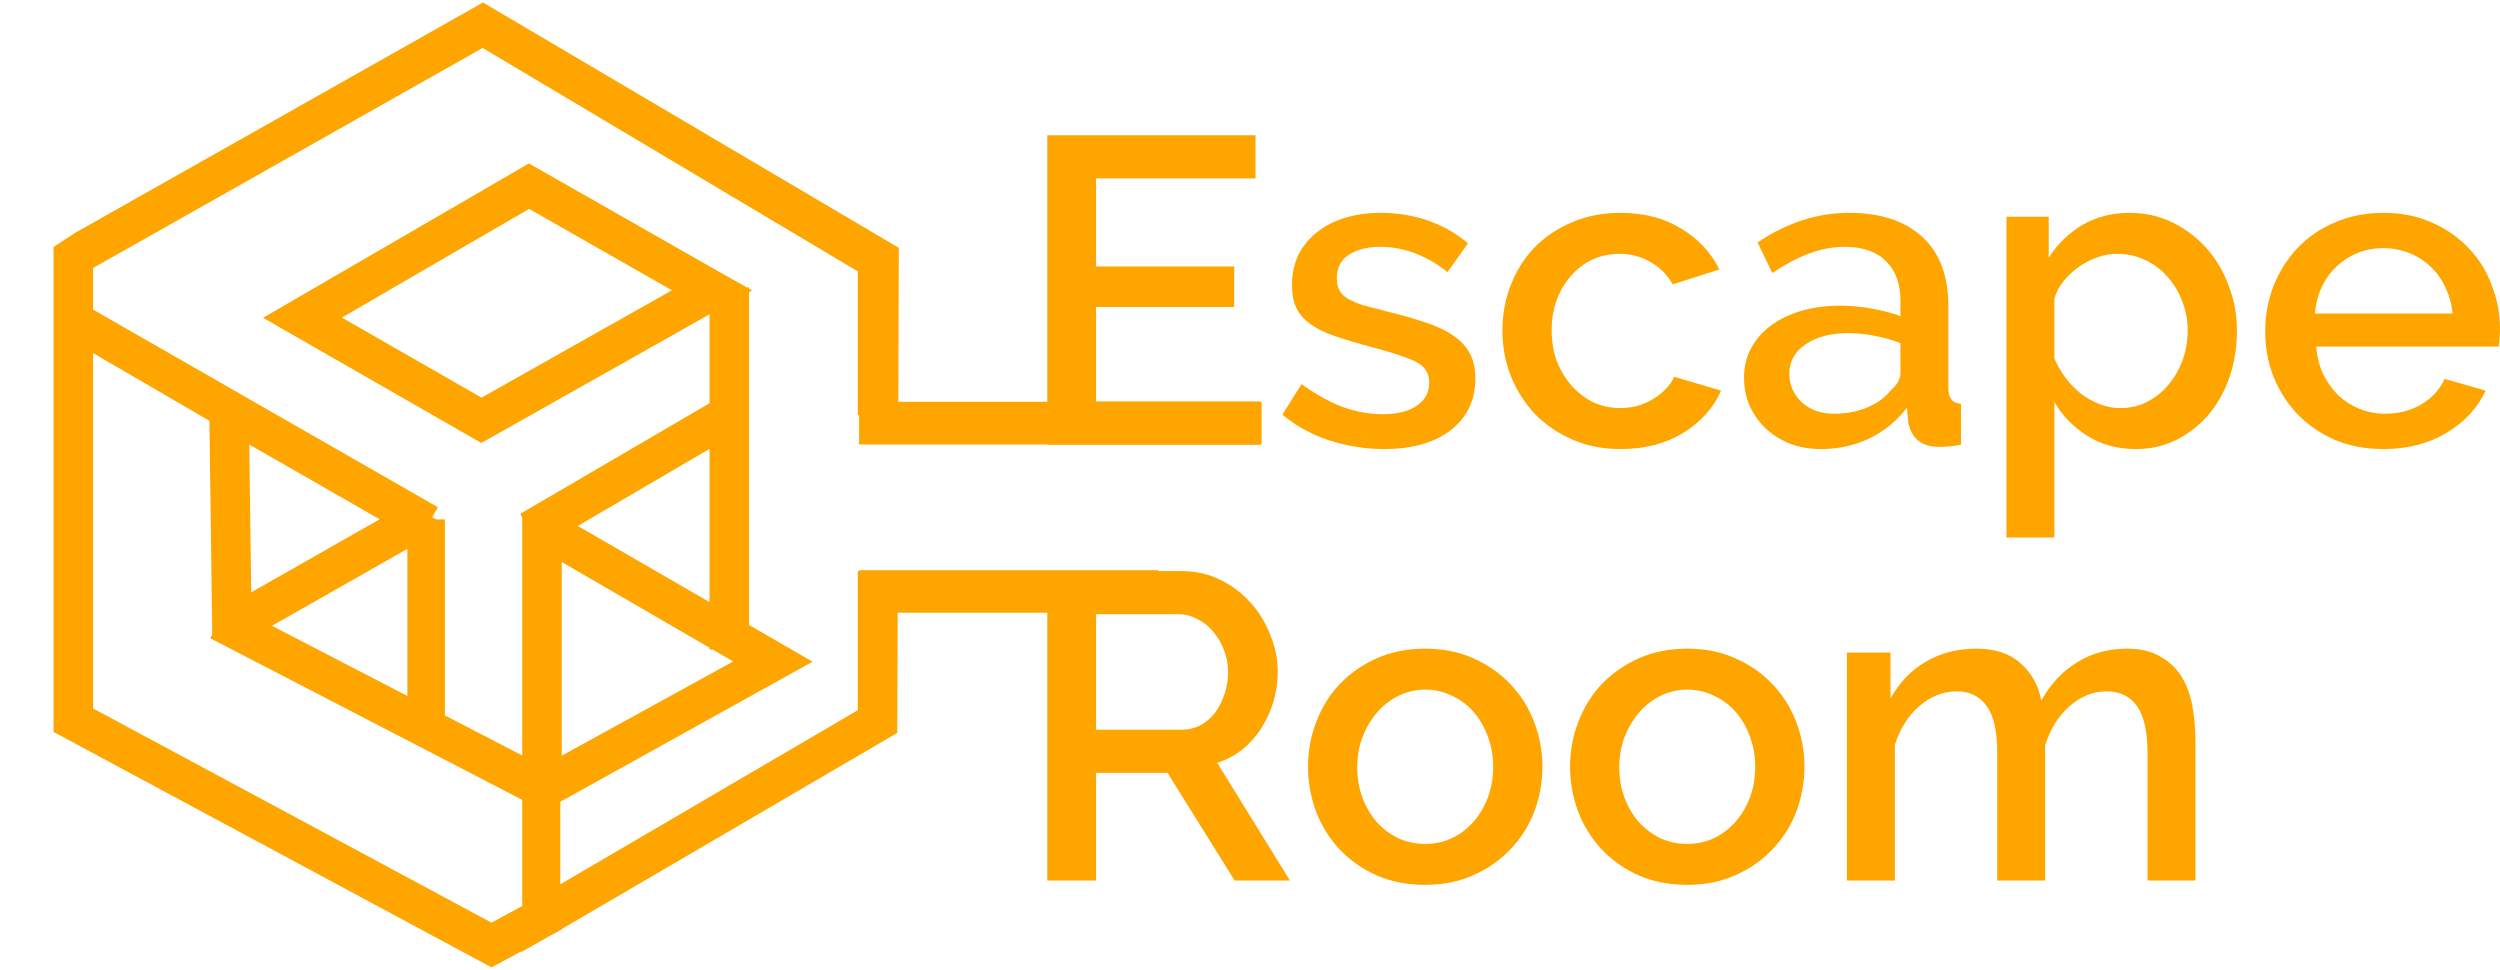 <svg width="134" height="52" viewBox="0 0 134 52" fill="none" xmlns="http://www.w3.org/2000/svg">
  <path d="M67.507 21.523V23.835H56.135V7.25H67.296V9.563H58.75V14.281H66.152V16.454H58.75V21.523H67.507Z" fill="orange"/>
  <path d="M74.177 24.069C73.196 24.069 72.216 23.913 71.235 23.602C70.27 23.275 69.437 22.815 68.737 22.224L69.764 20.588C70.496 21.118 71.219 21.523 71.935 21.803C72.651 22.068 73.383 22.2 74.13 22.2C74.893 22.2 75.492 22.052 75.928 21.756C76.38 21.46 76.605 21.04 76.605 20.495C76.605 19.981 76.356 19.607 75.858 19.374C75.36 19.14 74.582 18.883 73.523 18.603C72.76 18.4 72.107 18.206 71.562 18.019C71.017 17.832 70.573 17.614 70.231 17.365C69.888 17.116 69.639 16.827 69.484 16.5C69.328 16.173 69.25 15.776 69.25 15.309C69.25 14.686 69.367 14.133 69.6 13.65C69.85 13.168 70.184 12.763 70.605 12.436C71.04 12.093 71.546 11.836 72.122 11.665C72.698 11.494 73.321 11.408 73.99 11.408C74.909 11.408 75.765 11.548 76.559 11.829C77.353 12.109 78.061 12.514 78.683 13.043L77.586 14.585C76.45 13.682 75.243 13.23 73.967 13.23C73.313 13.23 72.76 13.37 72.309 13.65C71.873 13.915 71.655 14.344 71.655 14.935C71.655 15.184 71.702 15.395 71.795 15.566C71.889 15.737 72.037 15.885 72.239 16.01C72.457 16.134 72.729 16.251 73.056 16.36C73.399 16.454 73.819 16.563 74.317 16.687C75.142 16.89 75.85 17.092 76.442 17.295C77.049 17.497 77.547 17.738 77.936 18.019C78.325 18.284 78.613 18.603 78.8 18.977C78.987 19.335 79.08 19.771 79.08 20.285C79.08 21.453 78.637 22.379 77.749 23.064C76.878 23.734 75.687 24.069 74.177 24.069Z" fill="orange"/>
  <path d="M80.53 17.715C80.53 16.859 80.678 16.049 80.974 15.286C81.27 14.523 81.69 13.853 82.235 13.277C82.795 12.701 83.465 12.249 84.243 11.922C85.021 11.579 85.893 11.408 86.858 11.408C88.119 11.408 89.201 11.688 90.103 12.249C91.022 12.794 91.707 13.526 92.158 14.445L89.66 15.239C89.364 14.725 88.967 14.328 88.469 14.048C87.971 13.752 87.418 13.604 86.811 13.604C86.298 13.604 85.815 13.705 85.364 13.908C84.928 14.11 84.546 14.398 84.219 14.772C83.893 15.13 83.636 15.558 83.449 16.057C83.262 16.555 83.169 17.108 83.169 17.715C83.169 18.307 83.262 18.86 83.449 19.374C83.651 19.872 83.916 20.308 84.243 20.682C84.585 21.055 84.974 21.351 85.41 21.569C85.862 21.772 86.337 21.873 86.835 21.873C87.146 21.873 87.457 21.834 87.769 21.756C88.08 21.663 88.36 21.538 88.609 21.383C88.874 21.227 89.1 21.048 89.286 20.845C89.489 20.643 89.636 20.425 89.73 20.191L92.252 20.939C91.847 21.858 91.17 22.613 90.22 23.205C89.271 23.781 88.15 24.069 86.858 24.069C85.908 24.069 85.044 23.898 84.266 23.555C83.488 23.212 82.819 22.753 82.258 22.177C81.713 21.585 81.285 20.908 80.974 20.145C80.678 19.381 80.53 18.572 80.53 17.715Z" fill="orange"/>
  <path d="M97.613 24.069C97.021 24.069 96.469 23.976 95.955 23.789C95.457 23.586 95.021 23.314 94.647 22.971C94.289 22.628 94.001 22.224 93.783 21.756C93.581 21.289 93.48 20.783 93.48 20.238C93.48 19.662 93.604 19.14 93.853 18.673C94.102 18.206 94.453 17.801 94.904 17.458C95.371 17.116 95.916 16.851 96.538 16.664C97.177 16.477 97.877 16.384 98.64 16.384C99.216 16.384 99.784 16.438 100.345 16.547C100.905 16.641 101.411 16.773 101.862 16.944V16.103C101.862 15.2 101.605 14.499 101.092 14.001C100.578 13.487 99.839 13.23 98.874 13.23C98.22 13.23 97.574 13.355 96.936 13.604C96.313 13.837 95.667 14.18 94.998 14.632L94.204 12.996C95.776 11.938 97.41 11.408 99.107 11.408C100.788 11.408 102.096 11.836 103.03 12.693C103.964 13.549 104.431 14.78 104.431 16.384V20.799C104.431 21.344 104.656 21.624 105.108 21.64V23.835C104.859 23.882 104.641 23.913 104.454 23.929C104.283 23.944 104.112 23.952 103.94 23.952C103.442 23.952 103.053 23.828 102.773 23.578C102.508 23.329 102.345 23.01 102.283 22.621L102.212 21.85C101.668 22.566 100.991 23.119 100.181 23.508C99.387 23.882 98.531 24.069 97.613 24.069ZM98.313 22.177C98.936 22.177 99.519 22.068 100.064 21.85C100.625 21.616 101.061 21.297 101.372 20.892C101.699 20.612 101.862 20.316 101.862 20.004V18.392C101.426 18.221 100.959 18.089 100.461 17.995C99.979 17.902 99.504 17.855 99.037 17.855C98.118 17.855 97.364 18.058 96.772 18.463C96.196 18.852 95.908 19.374 95.908 20.028C95.908 20.635 96.134 21.149 96.585 21.569C97.037 21.974 97.613 22.177 98.313 22.177Z" fill="orange"/>
  <path d="M114.482 24.069C113.501 24.069 112.637 23.835 111.89 23.368C111.143 22.901 110.551 22.294 110.115 21.546V28.811H107.547V11.618H109.812V13.814C110.279 13.082 110.878 12.498 111.61 12.062C112.357 11.626 113.197 11.408 114.131 11.408C114.972 11.408 115.742 11.579 116.443 11.922C117.143 12.264 117.75 12.724 118.264 13.3C118.778 13.876 119.175 14.546 119.455 15.309C119.751 16.072 119.899 16.874 119.899 17.715C119.899 18.603 119.766 19.436 119.502 20.215C119.237 20.978 118.863 21.647 118.381 22.224C117.898 22.784 117.322 23.236 116.653 23.578C115.999 23.905 115.275 24.069 114.482 24.069ZM113.641 21.873C114.186 21.873 114.676 21.756 115.112 21.523C115.563 21.289 115.945 20.978 116.256 20.588C116.583 20.199 116.832 19.755 117.003 19.257C117.175 18.759 117.26 18.245 117.26 17.715C117.26 17.154 117.159 16.625 116.957 16.127C116.77 15.628 116.505 15.192 116.163 14.819C115.836 14.445 115.439 14.149 114.972 13.931C114.505 13.713 113.999 13.604 113.454 13.604C113.127 13.604 112.785 13.666 112.427 13.791C112.069 13.915 111.734 14.087 111.423 14.305C111.111 14.523 110.839 14.78 110.606 15.075C110.372 15.356 110.209 15.667 110.115 16.01V19.21C110.271 19.584 110.473 19.934 110.722 20.261C110.971 20.588 111.244 20.869 111.54 21.102C111.851 21.336 112.186 21.523 112.544 21.663C112.902 21.803 113.267 21.873 113.641 21.873Z" fill="orange"/>
  <path d="M127.742 24.069C126.793 24.069 125.929 23.905 125.151 23.578C124.372 23.236 123.703 22.776 123.143 22.2C122.598 21.624 122.17 20.954 121.858 20.191C121.563 19.428 121.415 18.618 121.415 17.762C121.415 16.905 121.563 16.096 121.858 15.332C122.17 14.554 122.598 13.876 123.143 13.3C123.703 12.708 124.372 12.249 125.151 11.922C125.929 11.579 126.801 11.408 127.766 11.408C128.715 11.408 129.571 11.579 130.334 11.922C131.113 12.264 131.774 12.724 132.319 13.3C132.864 13.861 133.276 14.523 133.556 15.286C133.852 16.033 134 16.82 134 17.645C134 17.832 133.992 18.011 133.977 18.182C133.961 18.338 133.946 18.47 133.93 18.579H124.147C124.193 19.125 124.318 19.615 124.52 20.051C124.738 20.487 125.011 20.869 125.337 21.196C125.68 21.507 126.061 21.748 126.482 21.92C126.917 22.091 127.369 22.177 127.836 22.177C128.178 22.177 128.513 22.138 128.84 22.06C129.182 21.967 129.494 21.842 129.774 21.686C130.054 21.515 130.303 21.312 130.521 21.079C130.739 20.845 130.91 20.588 131.035 20.308L133.23 20.939C132.809 21.858 132.109 22.613 131.128 23.205C130.163 23.781 129.034 24.069 127.742 24.069ZM131.455 16.804C131.408 16.29 131.276 15.815 131.058 15.379C130.856 14.943 130.591 14.577 130.264 14.281C129.937 13.97 129.556 13.728 129.12 13.557C128.684 13.386 128.225 13.3 127.742 13.3C127.26 13.3 126.801 13.386 126.365 13.557C125.945 13.728 125.571 13.97 125.244 14.281C124.917 14.577 124.653 14.943 124.45 15.379C124.248 15.815 124.123 16.29 124.077 16.804H131.455Z" fill="orange"/>
  <path d="M56.135 47.195V30.61H63.35C64.097 30.61 64.782 30.765 65.405 31.077C66.043 31.388 66.588 31.801 67.04 32.315C67.491 32.813 67.841 33.389 68.09 34.044C68.355 34.682 68.487 35.336 68.487 36.006C68.487 36.566 68.409 37.104 68.254 37.617C68.098 38.131 67.88 38.606 67.6 39.042C67.32 39.478 66.977 39.86 66.573 40.187C66.168 40.498 65.724 40.732 65.242 40.888L69.141 47.195H66.176L62.58 41.425H58.75V47.195H56.135ZM58.75 39.112H63.327C63.7 39.112 64.035 39.035 64.331 38.879C64.642 38.708 64.907 38.482 65.125 38.202C65.343 37.906 65.514 37.571 65.638 37.197C65.763 36.823 65.825 36.426 65.825 36.006C65.825 35.585 65.748 35.188 65.592 34.814C65.452 34.441 65.257 34.114 65.008 33.833C64.775 33.553 64.494 33.335 64.168 33.179C63.856 33.008 63.529 32.922 63.187 32.922H58.75V39.112Z" fill="orange"/>
  <path d="M76.391 47.428C75.425 47.428 74.554 47.257 73.775 46.915C73.013 46.572 72.359 46.113 71.814 45.536C71.269 44.96 70.849 44.291 70.553 43.528C70.257 42.749 70.11 41.939 70.11 41.098C70.11 40.257 70.257 39.455 70.553 38.692C70.849 37.913 71.269 37.236 71.814 36.66C72.374 36.084 73.036 35.624 73.799 35.282C74.577 34.939 75.441 34.768 76.391 34.768C77.34 34.768 78.196 34.939 78.959 35.282C79.737 35.624 80.399 36.084 80.944 36.66C81.504 37.236 81.932 37.913 82.228 38.692C82.524 39.455 82.672 40.257 82.672 41.098C82.672 41.939 82.524 42.749 82.228 43.528C81.932 44.291 81.504 44.96 80.944 45.536C80.399 46.113 79.737 46.572 78.959 46.915C78.196 47.257 77.34 47.428 76.391 47.428ZM72.748 41.121C72.748 41.713 72.841 42.258 73.028 42.757C73.215 43.255 73.472 43.691 73.799 44.065C74.126 44.423 74.507 44.711 74.943 44.929C75.394 45.132 75.877 45.233 76.391 45.233C76.904 45.233 77.379 45.132 77.815 44.929C78.266 44.711 78.656 44.415 78.982 44.041C79.309 43.668 79.566 43.232 79.753 42.733C79.94 42.235 80.033 41.69 80.033 41.098C80.033 40.522 79.94 39.985 79.753 39.486C79.566 38.972 79.309 38.529 78.982 38.155C78.656 37.781 78.266 37.493 77.815 37.291C77.379 37.072 76.904 36.963 76.391 36.963C75.892 36.963 75.418 37.072 74.966 37.291C74.53 37.508 74.149 37.804 73.822 38.178C73.495 38.552 73.231 38.996 73.028 39.51C72.841 40.008 72.748 40.545 72.748 41.121Z" fill="orange"/>
  <path d="M90.437 47.428C89.472 47.428 88.6 47.257 87.822 46.915C87.059 46.572 86.405 46.113 85.86 45.536C85.316 44.96 84.895 44.291 84.599 43.528C84.304 42.749 84.156 41.939 84.156 41.098C84.156 40.257 84.304 39.455 84.599 38.692C84.895 37.913 85.316 37.236 85.86 36.66C86.421 36.084 87.082 35.624 87.845 35.282C88.623 34.939 89.487 34.768 90.437 34.768C91.386 34.768 92.243 34.939 93.005 35.282C93.784 35.624 94.445 36.084 94.99 36.66C95.55 37.236 95.978 37.913 96.274 38.692C96.57 39.455 96.718 40.257 96.718 41.098C96.718 41.939 96.57 42.749 96.274 43.528C95.978 44.291 95.55 44.96 94.99 45.536C94.445 46.113 93.784 46.572 93.005 46.915C92.243 47.257 91.386 47.428 90.437 47.428ZM86.794 41.121C86.794 41.713 86.888 42.258 87.075 42.757C87.261 43.255 87.518 43.691 87.845 44.065C88.172 44.423 88.553 44.711 88.989 44.929C89.441 45.132 89.923 45.233 90.437 45.233C90.951 45.233 91.425 45.132 91.861 44.929C92.313 44.711 92.702 44.415 93.029 44.041C93.356 43.668 93.612 43.232 93.799 42.733C93.986 42.235 94.079 41.69 94.079 41.098C94.079 40.522 93.986 39.985 93.799 39.486C93.612 38.972 93.356 38.529 93.029 38.155C92.702 37.781 92.313 37.493 91.861 37.291C91.425 37.072 90.951 36.963 90.437 36.963C89.939 36.963 89.464 37.072 89.013 37.291C88.577 37.508 88.195 37.804 87.868 38.178C87.541 38.552 87.277 38.996 87.075 39.51C86.888 40.008 86.794 40.545 86.794 41.121Z" fill="orange"/>
  <path d="M117.676 47.195H115.107V40.351C115.107 39.214 114.92 38.381 114.547 37.851C114.173 37.322 113.628 37.057 112.912 37.057C112.181 37.057 111.511 37.329 110.904 37.874C110.313 38.404 109.885 39.097 109.62 39.953V47.195H107.051V40.351C107.051 39.198 106.865 38.365 106.491 37.851C106.117 37.322 105.58 37.057 104.88 37.057C104.148 37.057 103.479 37.322 102.872 37.851C102.265 38.381 101.829 39.074 101.564 39.93V47.195H98.996V34.978H101.331V37.431C101.813 36.574 102.444 35.92 103.222 35.468C104.016 35.001 104.919 34.768 105.931 34.768C106.943 34.768 107.736 35.032 108.312 35.562C108.904 36.091 109.27 36.753 109.41 37.547C109.923 36.644 110.569 35.959 111.348 35.492C112.126 35.009 113.013 34.768 114.01 34.768C114.726 34.768 115.317 34.908 115.784 35.188C116.267 35.453 116.648 35.811 116.928 36.263C117.209 36.714 117.403 37.244 117.512 37.851C117.621 38.443 117.676 39.074 117.676 39.743V47.195Z" fill="orange"/>
  <rect x="46.048" y="21.536" width="21.574" height="2.288" fill="orange"/>
  <rect x="46.055" y="30.562" width="16.021" height="2.281" fill="orange"/>
  <path fill-rule="evenodd" clip-rule="evenodd" d="M28.906 42.5L12.289 33.892L12.576 33.352L29.194 41.961L28.906 42.5Z" fill="orange"/>
  <path fill-rule="evenodd" clip-rule="evenodd" d="M38.783 34.065V16.153H39.401V34.065H38.783Z" fill="orange"/>
  <path fill-rule="evenodd" clip-rule="evenodd" d="M38.474 22.931L29.13 28.399L28.863 27.838L38.158 22.407L38.474 22.931Z" fill="orange"/>
  <path fill-rule="evenodd" clip-rule="evenodd" d="M37.538 15.563L28.357 10.331L16.825 17.027L25.806 22.177L37.538 15.563ZM28.354 9.625L15.601 17.03L25.803 22.881L38.783 15.563L38.247 15.263L28.354 9.625Z" fill="orange"/>
  <path d="M12.387 33.927L12.123 33.774L11.969 22.119L4.24 17.624M12.387 33.927L22.585 28.13M12.387 33.927L22.585 39.225M23.098 27.838V39.411L22.585 39.225M23.098 27.838L4.24 17.03V13.968L4.704 13.663L25.881 1.703L46.729 14.12V21.508H47.401L47.425 13.711L25.881 1L4.378 13.144L3.622 13.642V38.783L26.345 51L28.663 49.747V49.759L29.118 49.501L29.359 49.371V49.365L47.346 38.851L47.372 31.357H46.729V38.498L29.282 48.706V42.535L42.033 35.454L28.863 27.838M23.098 27.838L22.585 28.13M28.863 27.838L28.741 27.909V49.01L26.345 50.305L4.24 38.421V17.624M28.863 27.838L29.13 28.399L38.474 22.931L38.158 22.407L28.863 27.838ZM4.24 17.624V17.396M22.585 28.13V39.225M38.247 15.263L28.354 9.625L15.601 17.03L25.803 22.881L38.783 15.563L38.247 15.263ZM21.864 27.836L12.732 33.027L12.592 22.522L21.864 27.836ZM40.827 35.471L29.359 41.772V28.823L40.827 35.471ZM28.357 10.331L37.538 15.563L25.806 22.177L16.825 17.027L28.357 10.331ZM12.289 33.892L28.906 42.5L29.194 41.961L12.576 33.352L12.289 33.892ZM38.783 16.153V34.065H39.401V16.153H38.783Z" stroke="orange" stroke-width="1.5"/>
</svg>

